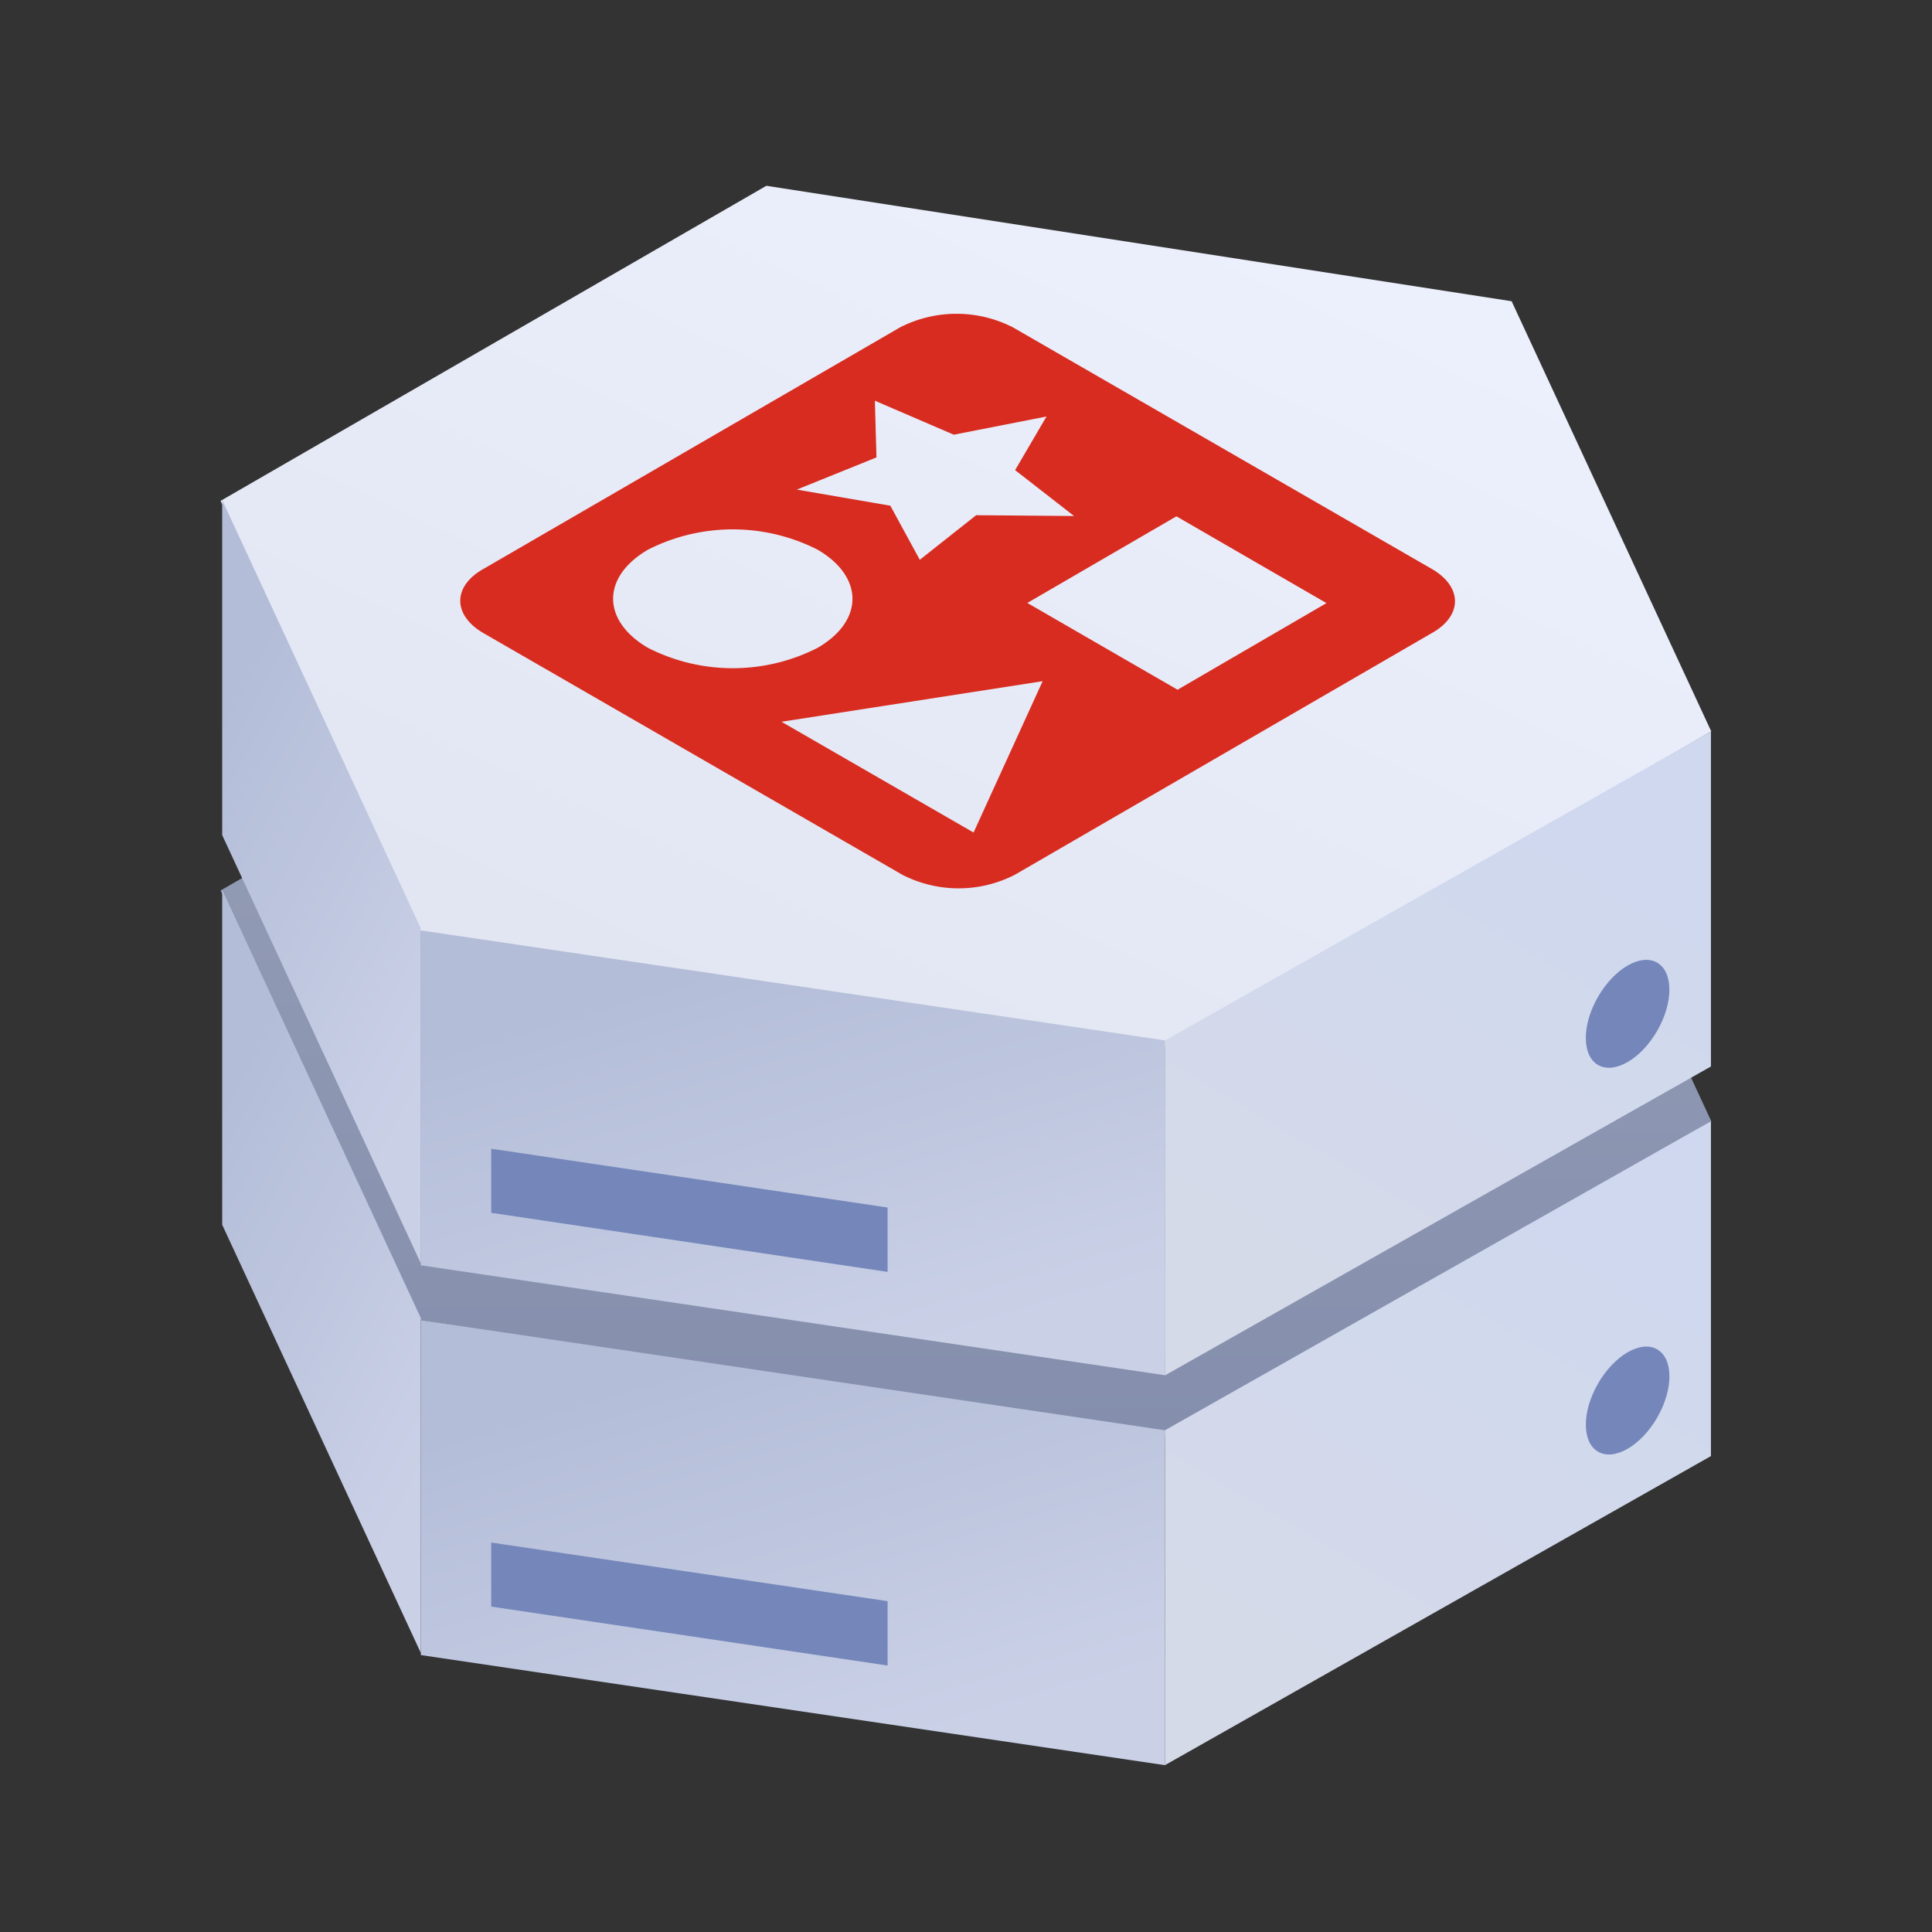 <svg id="图层_1" data-name="图层 1" xmlns="http://www.w3.org/2000/svg" xmlns:xlink="http://www.w3.org/1999/xlink" viewBox="0 0 120 120"><rect x="0" y="0" width="120" height="120" fill="#333333" stroke="none"/><defs><style>.cls-1{fill:none;}.cls-2{clip-path:url(#clip-path);}.cls-3{fill:url(#未命名的渐变_13);}.cls-4{fill:url(#未命名的渐变_11);}.cls-5{fill:url(#未命名的渐变_11-2);}.cls-6{fill:#7587ba;}.cls-7{fill:url(#未命名的渐变_10);}.cls-8{fill:url(#未命名的渐变_9);}.cls-9{fill:url(#未命名的渐变_11-3);}.cls-10{fill:url(#未命名的渐变_11-4);}.cls-11{fill:url(#未命名的渐变_10-2);}.cls-12{isolation:isolate;}.cls-13{fill:#d82c20;}</style><clipPath id="clip-path"><rect class="cls-1" width="120" height="120"/></clipPath><linearGradient id="未命名的渐变_13" x1="60" y1="98.66" x2="60" y2="20.53" gradientTransform="matrix(1, 0, 0, -1, 0, 122)" gradientUnits="userSpaceOnUse"><stop offset="0" stop-color="#9da4b9"/><stop offset="1" stop-color="#808bab"/></linearGradient><linearGradient id="未命名的渐变_11" x1="30.36" y1="37.63" x2="10.85" y2="47.78" gradientTransform="matrix(1, 0, 0, -1, 0, 122)" gradientUnits="userSpaceOnUse"><stop offset="0" stop-color="#cad1e7"/><stop offset="1" stop-color="#b4bdd8"/></linearGradient><linearGradient id="未命名的渐变_11-2" x1="53.31" y1="12.62" x2="45.69" y2="38.11" xlink:href="#未命名的渐变_11"/><linearGradient id="未命名的渐变_10" x1="97.89" y1="46.9" x2="80.4" y2="17.23" gradientTransform="matrix(1, 0, 0, -1, 0, 122)" gradientUnits="userSpaceOnUse"><stop offset="0" stop-color="#cfd8ef"/><stop offset="1" stop-color="#d5dae9"/></linearGradient><linearGradient id="未命名的渐变_9" x1="74.99" y1="115.82" x2="44.98" y2="51.57" gradientTransform="matrix(1, 0, 0, -1, 0, 122)" gradientUnits="userSpaceOnUse"><stop offset="0" stop-color="#edf1fd"/><stop offset="1" stop-color="#e1e5f1"/></linearGradient><linearGradient id="未命名的渐变_11-3" x1="30.36" y1="61.83" x2="10.85" y2="71.98" xlink:href="#未命名的渐变_11"/><linearGradient id="未命名的渐变_11-4" x1="53.31" y1="36.82" x2="45.69" y2="62.32" xlink:href="#未命名的渐变_11"/><linearGradient id="未命名的渐变_10-2" x1="97.89" y1="71.11" x2="80.4" y2="41.44" xlink:href="#未命名的渐变_10"/></defs><title>资产图标</title><g class="cls-2"><path class="cls-3" d="M93.89,42.91l12.4,26.73L72.4,89.2,26.11,82,13.7,55.31,47.6,35.75Z"/><path class="cls-4" d="M13.8,55.27l12.34,26.6v20.8L13.8,76.07Z"/><path class="cls-5" d="M26.14,82l46.23,6.84v20.8l-46.23-6.84Z"/><path class="cls-6" d="M30.51,95.81l24.62,3.64v4L30.51,99.79Z"/><path class="cls-7" d="M106.27,69.64,72.37,88.83v20.8l33.9-19.19Z"/><ellipse class="cls-6" cx="101.1" cy="86.99" rx="3.67" ry="2.12" transform="translate(-24.79 131.05) rotate(-60)"/><path class="cls-8" d="M93.89,18.71l12.4,26.72L72.4,65,26.11,57.84,13.7,31.11,47.6,11.54Z"/><path class="cls-9" d="M13.8,31.06,26.14,57.67v20.8L13.8,51.87Z"/><path class="cls-10" d="M26.14,57.79l46.23,6.83v20.8L26.14,78.59Z"/><path class="cls-6" d="M30.51,71.35,55.13,75v4L30.51,75.33Z"/><path class="cls-11" d="M106.27,45.44,72.37,64.62v20.8l33.9-19.18Z"/><ellipse class="cls-6" cx="101.1" cy="62.97" rx="3.67" ry="2.12" transform="translate(-3.99 119.04) rotate(-60)"/></g><g class="cls-12"><path class="cls-13" d="M88.92,35.33c1.93,1.11,1.94,2.92,0,4l-25.88,15a7.66,7.66,0,0,1-7,0l-26-15c-1.93-1.11-1.94-2.92,0-4l25.87-15a7.71,7.71,0,0,1,7,0ZM60.63,32l6.08.05L63.05,29.2,65,25.87,59.24,27l-4.9-2.11.1,3.52-4.95,2,5.81,1,1.83,3.36L60.63,32M48.54,44.83l11.93,6.88,4.29-9.4L48.54,44.83m-8.29-4.59a11.6,11.6,0,0,0,10.53,0c2.9-1.68,2.88-4.42,0-6.1a11.63,11.63,0,0,0-10.53,0c-2.9,1.69-2.88,4.42,0,6.1m32.82-8.17-9.26,5.38,9.33,5.39,9.25-5.38-9.32-5.39"/></g></svg>